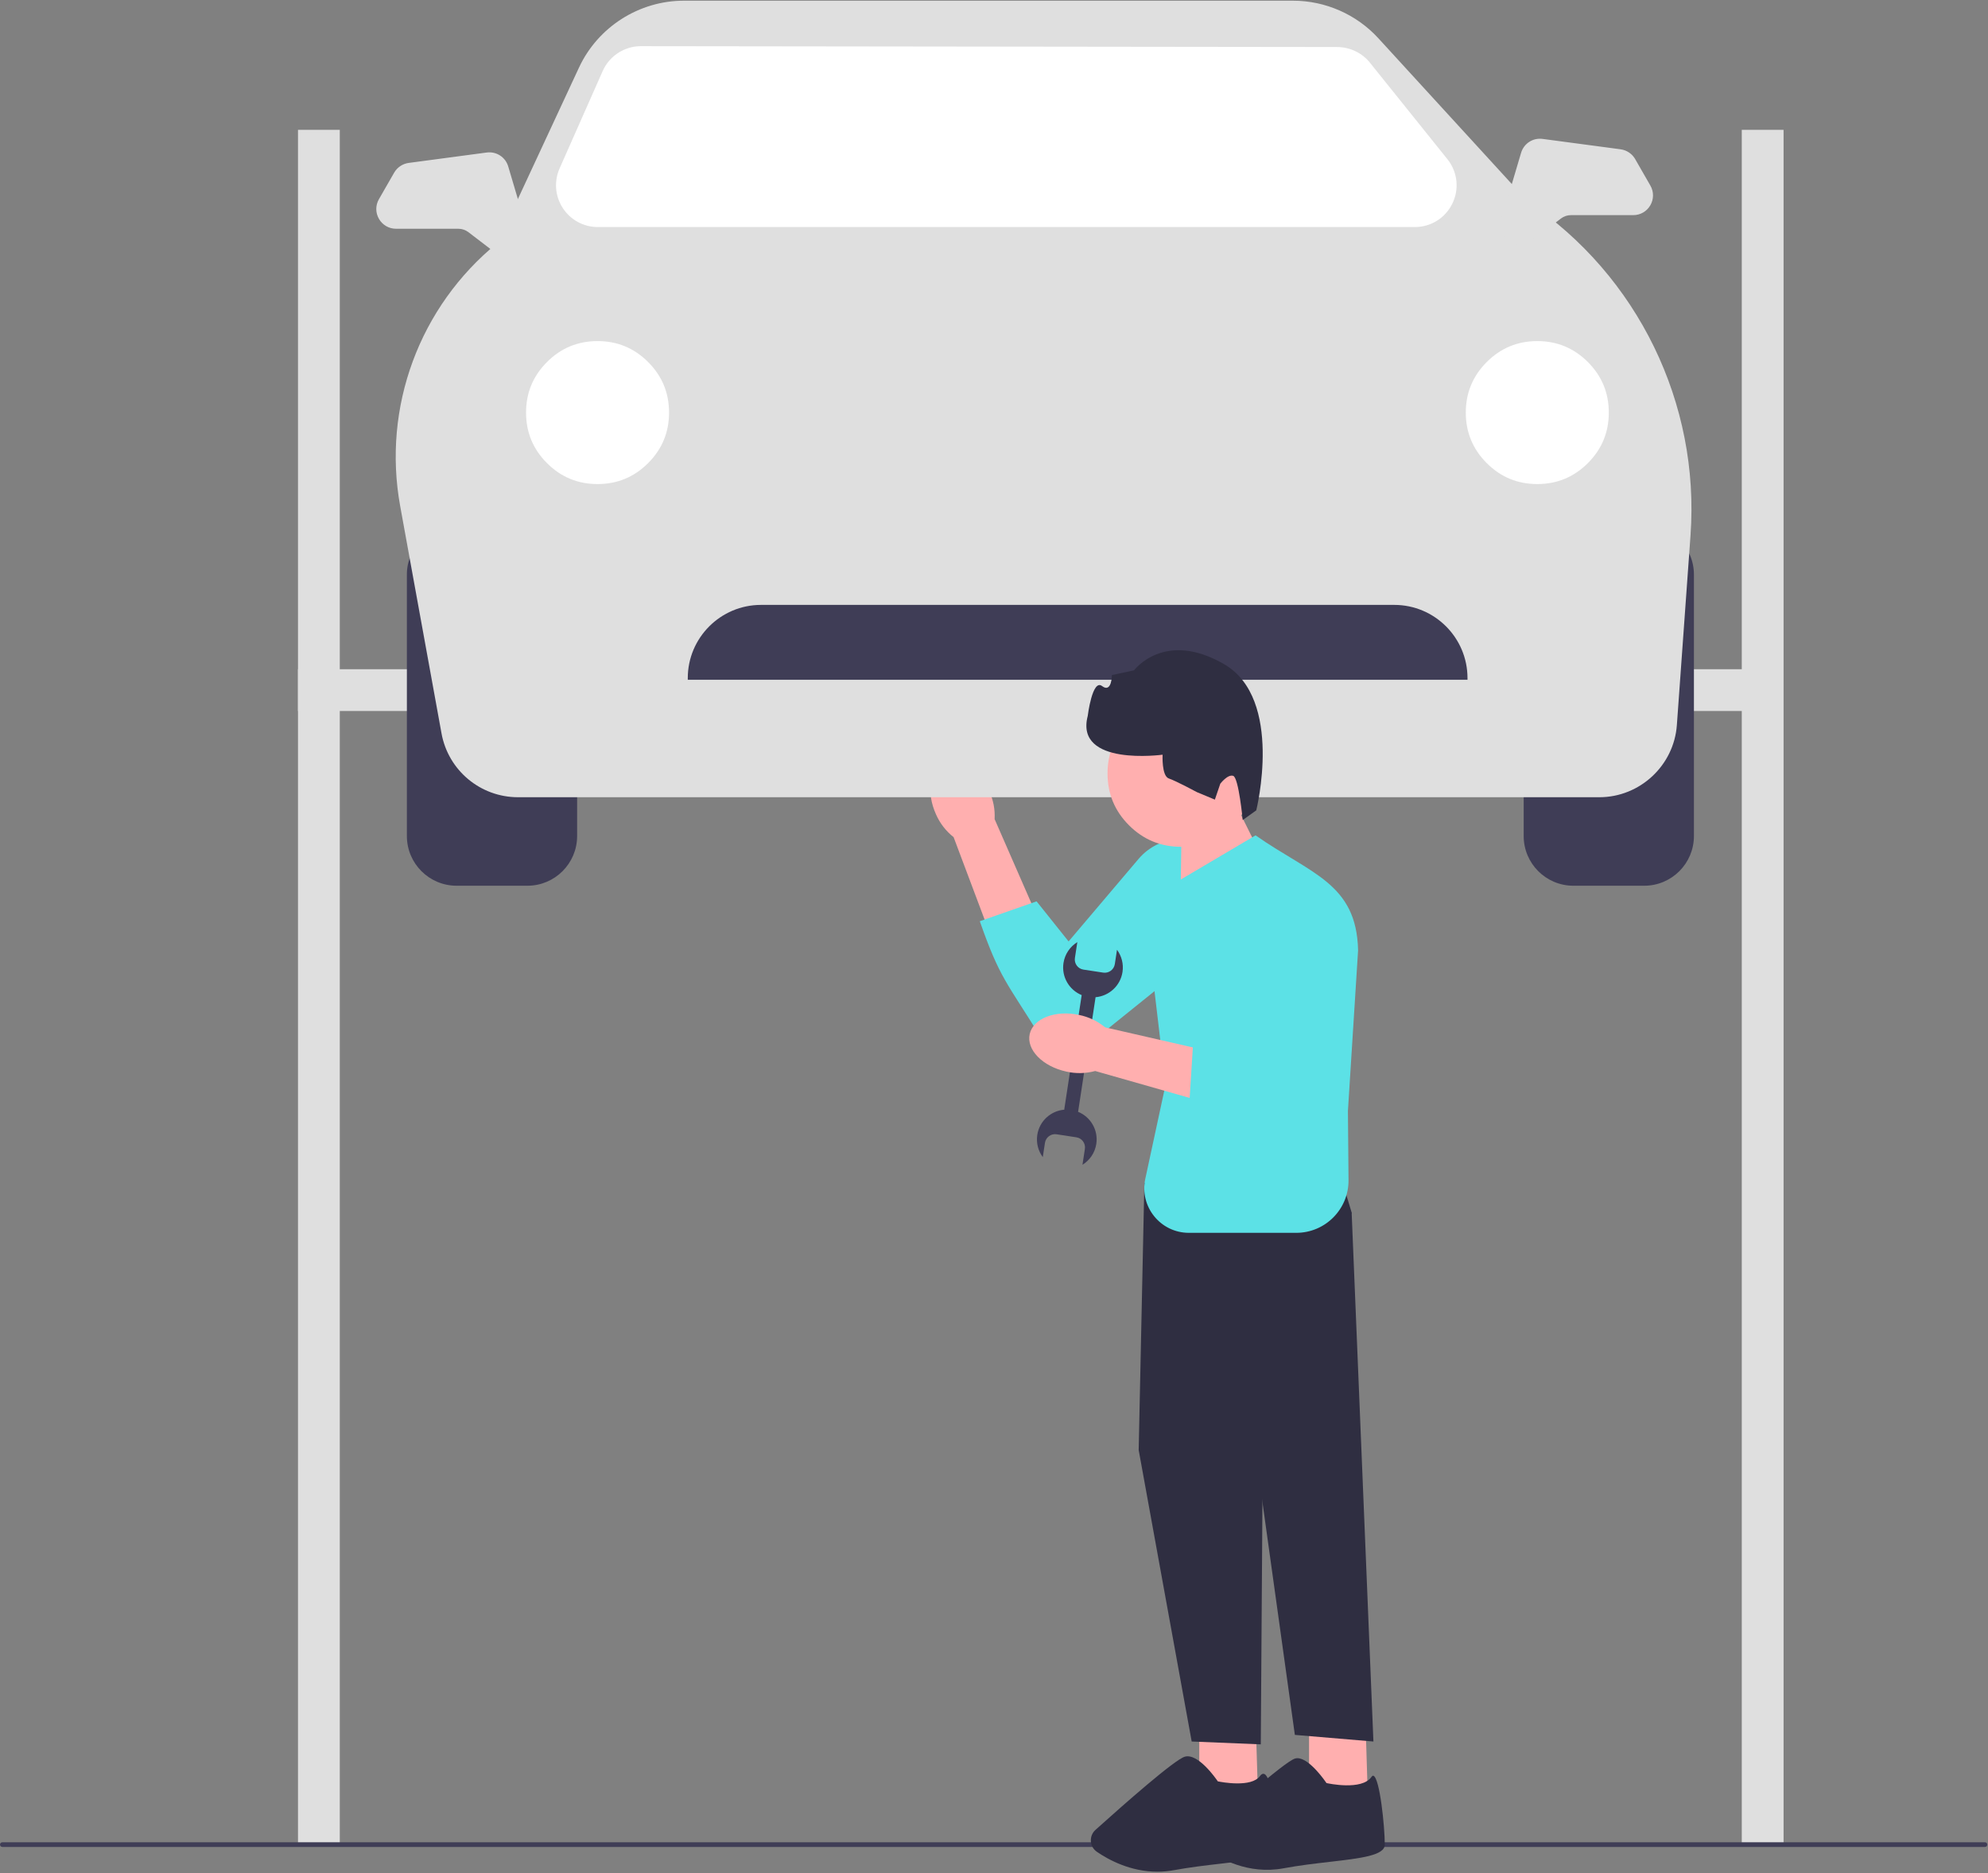 <?xml version="1.0" standalone="no"?>
<!DOCTYPE svg PUBLIC "-//W3C//DTD SVG 1.0//EN" "http://www.w3.org/TR/2001/REC-SVG-20010904/DTD/svg10.dtd">
<svg xmlns="http://www.w3.org/2000/svg" xmlns:xlink="http://www.w3.org/1999/xlink" id="body_1" width="608" height="573">

<rect width="100%" height="100%" fill="#808080" stroke="none"/>

<g transform="matrix(1.162 0 0 1.162 -0 0.212)">
	<g>
        <path d="M246.347 214.196C 243.708 208.366 244.701 202.261 248.565 200.562C 252.429 198.863 257.7 202.212 260.339 208.045C 261.427 210.361 261.921 212.905 261.78 215.467L261.78 215.467L272.639 240.314L260.392 245.23L250.988 220.213C 248.96 218.605 247.369 216.541 246.347 214.196L246.347 214.196L246.347 214.196z" stroke="none" fill="#FFAFAF" fill-rule="nonzero" />
        <path d="M321.387 224.746L321.387 224.746C 328.007 230.988 327.592 241.638 320.507 247.347L320.507 247.347L285.812 275.302C 282.025 278.353 276.405 277.275 274.016 273.039C 264.898 258.278 263.18 257.468 257.88 242.34L257.88 242.34L272.825 237.112L281.251 247.663L299.648 225.961C 305.207 219.402 315.131 218.847 321.387 224.746L321.387 224.746L321.387 224.746z" stroke="none" fill="#5CE1E6" fill-rule="nonzero" />
	</g>
    <path transform="matrix(7.5497894E-08 1 -1 7.5497894E-08 314.429 48.571)"  d="M127.429 127L138.429 127L138.429 236L127.429 236z" stroke="none" fill="#DFDFDF" fill-rule="nonzero" />
    <path transform="matrix(7.5497894E-08 1 -1 7.5497894E-08 590.429 -227.429)"  d="M403.429 127L414.429 127L414.429 236L403.429 236z" stroke="none" fill="#DFDFDF" fill-rule="nonzero" />
	<g>
        <path d="M107.09 151.094C 107.09 143.867 112.948 138.008 120.176 138.008L120.176 138.008L138.811 138.008C 146.038 138.008 151.897 143.867 151.897 151.094L151.897 151.094L151.897 219.914C 151.897 227.141 146.038 233 138.811 233L138.811 233L120.176 233C 112.948 233 107.09 227.141 107.09 219.914L107.09 219.914L107.09 151.094z" stroke="none" fill="#3F3D56" fill-rule="nonzero" />
        <path d="M401.028 151.094C 401.028 143.867 406.887 138.008 414.114 138.008L414.114 138.008L432.749 138.008C 439.977 138.008 445.836 143.867 445.836 151.094L445.836 151.094L445.836 219.914C 445.836 227.141 439.977 233 432.749 233L432.749 233L414.114 233C 406.887 233 401.028 227.141 401.028 219.914L401.028 219.914L401.028 151.094z" stroke="none" fill="#3F3D56" fill-rule="nonzero" />
        <path d="M420.938 209.7L136.338 209.7C 126.443 209.7 117.977 202.634 116.207 192.9L116.207 192.9L105.323 133.039C 100.59 107.005 110.397 80.482 130.923 63.792L130.923 63.792L152.384 17.619C 157.359 6.915 168.199 5.722046E-06 180.002 5.722046E-06L180.002 5.722046E-06L340.318 5.722046E-06C 348.841 5.722046E-06 357.029 3.606 362.784 9.893L362.784 9.893L402.219 52.979C 431.069 72.42 447.437 106.045 444.94 140.747L444.94 140.747L441.346 190.707C 440.58 201.357 431.616 209.7 420.938 209.7z" stroke="none" fill="#DFDFDF" fill-rule="nonzero" />
        <path d="M372.367 59.594L157.348 59.594C 153.614 59.594 150.168 57.726 148.13 54.597C 146.093 51.468 145.778 47.56 147.288 44.145L147.288 44.145L158.622 18.522C 160.347 14.622 164.216 12.052 168.478 11.974L168.478 11.974L351.775 12.197C 355.265 12.174 358.598 13.745 360.714 16.51L360.714 16.51L381.102 41.91C 383.664 45.258 384.096 49.686 382.229 53.466C 380.362 57.246 376.583 59.594 372.367 59.594z" stroke="none" fill="#FFFFFF" fill-rule="nonzero" />
        <path d="M423.432 108.435C 423.432 113.631 421.594 118.067 417.92 121.742C 414.245 125.417 409.809 127.254 404.613 127.254C 399.416 127.254 394.98 125.417 391.305 121.742C 387.631 118.067 385.793 113.631 385.793 108.435C 385.793 103.238 387.631 98.802 391.305 95.127C 394.98 91.453 399.416 89.615 404.613 89.615C 409.809 89.615 414.245 91.453 417.92 95.127C 421.594 98.802 423.432 103.238 423.432 108.435C 423.432 108.654 423.428 108.873 423.42 109.091" stroke="none" fill="#FFFFFF" fill-rule="nonzero" />
        <path d="M176.093 108.435C 176.093 113.631 174.256 118.067 170.581 121.742C 166.907 125.417 162.471 127.254 157.274 127.254C 152.077 127.254 147.642 125.417 143.967 121.742C 140.292 118.067 138.455 113.631 138.455 108.435C 138.455 103.238 140.292 98.802 143.967 95.127C 147.642 91.453 152.077 89.615 157.274 89.615C 162.471 89.615 166.907 91.453 170.581 95.127C 174.256 98.802 176.093 103.238 176.093 108.435C 176.093 108.654 176.09 108.873 176.082 109.091" stroke="none" fill="#FFFFFF" fill-rule="nonzero" />
        <path d="M386.241 178.783L181.022 178.783L181.022 178.335C 181.022 167.71 189.665 159.067 200.29 159.067L200.29 159.067L366.974 159.067C 377.598 159.067 386.241 167.71 386.241 178.335L386.241 178.335L386.241 178.783z" stroke="none" fill="#3F3D56" fill-rule="nonzero" />
        <path d="M133.939 67.739C 132.829 67.739 131.716 67.386 130.782 66.672L130.782 66.672L123.268 60.927C 122.522 60.356 121.593 60.042 120.654 60.042L120.654 60.042L104.245 60.042C 102.367 60.042 100.685 59.073 99.744 57.447C 98.804 55.823 98.8 53.881 99.735 52.253L99.735 52.253L103.741 45.275C 104.541 43.881 105.97 42.922 107.563 42.709L107.563 42.709L128.093 39.972C 130.652 39.632 133.034 41.178 133.766 43.65L133.766 43.65L138.926 61.064C 139.494 62.981 138.898 65.081 137.408 66.416C 136.426 67.295 135.184 67.739 133.939 67.739L133.939 67.739L133.939 67.739z" stroke="none" fill="#DFDFDF" fill-rule="nonzero" />
        <path d="M400.167 64.155C 398.922 64.155 397.68 63.71 396.698 62.831C 395.208 61.497 394.612 59.396 395.18 57.479L395.18 57.479L400.34 40.065C 401.072 37.592 403.458 36.04 406.013 36.388L406.013 36.388L426.543 39.124C 428.136 39.337 429.565 40.296 430.365 41.69L430.365 41.69L434.371 48.669C 435.306 50.297 435.302 52.239 434.362 53.863C 433.421 55.488 431.739 56.458 429.861 56.458L429.861 56.458L413.452 56.458C 412.513 56.458 411.584 56.772 410.838 57.342L410.838 57.342L403.324 63.087C 402.39 63.801 401.277 64.155 400.167 64.155L400.167 64.155L400.167 64.155z" stroke="none" fill="#DFDFDF" fill-rule="nonzero" />
	</g>
    <path d="M78.429 34L89.429 34L89.429 485L78.429 485z" stroke="none" fill="#DFDFDF" fill-rule="nonzero" />
    <path d="M458.429 34L469.429 34L469.429 485L458.429 485z" stroke="none" fill="#DFDFDF" fill-rule="nonzero" />
    <path d="M0 485.439C 0 485.782 0.275 486.057 0.618 486.057L0.618 486.057L522.43 486.057C 522.773 486.057 523.048 485.782 523.048 485.439C 523.048 485.096 522.773 484.821 522.43 484.821L522.43 484.821L0.618 484.821C 0.275 484.821 0 485.096 0 485.439z" stroke="none" fill="#3F3D56" fill-rule="nonzero" />
    <path d="M344.54 451.324L344.54 471.752L359.986 472.25L359.342 451.324L344.54 451.324L344.54 451.324" stroke="none" fill="#FFAFAF" fill-rule="nonzero" />
    <path d="M341.484 462.69C 341.275 462.69 341.071 462.717 340.872 462.773C 338.085 463.57 321.949 477.976 317.07 482.372C 316.467 482.915 316.147 483.691 316.191 484.5C 316.235 485.305 316.636 486.038 317.291 486.509C 320.991 489.174 328.571 493.389 337.769 491.686C 341.999 490.902 346.269 490.409 350.036 489.975C 358.1 489.043 364.47 488.308 364.47 485.453C 364.47 480.61 363.138 467.844 361.466 467.307C 361.314 467.261 361.139 467.378 360.936 467.662C 358.378 471.242 349.592 469.337 349.22 469.255L349.22 469.255L349.122 469.233L349.066 469.149C 349.021 469.081 344.719 462.69 341.484 462.69L341.484 462.69L341.484 462.69z" stroke="none" fill="#2F2E41" fill-rule="nonzero" />
    <path d="M315.642 451.324L315.642 471.752L331.088 472.25L330.444 451.324L315.642 451.324L315.642 451.324" stroke="none" fill="#FFAFAF" fill-rule="nonzero" />
    <path d="M309.414 305.088L301.193 311.316L299.698 381.569L313.649 458.299L331.835 459.046L332.333 385.804L355.751 319.039L351.018 303.344L309.414 305.088L309.414 305.088" stroke="none" fill="#2F2E41" fill-rule="nonzero" />
    <path d="M347.779 317.046L355.751 319.039L361.481 458.299L340.803 456.555L327.102 358.151L347.779 317.046L347.779 317.046" stroke="none" fill="#2F2E41" fill-rule="nonzero" />
    <path d="M304.614 492.574C 297.527 492.574 291.768 489.441 288.692 487.329C 287.763 486.691 287.188 485.678 287.114 484.549C 287.04 483.411 287.483 482.321 288.331 481.558C 295.965 474.691 309.171 463.056 311.837 462.295C 315.292 461.305 319.929 467.912 320.525 468.788C 321.491 468.986 329.4 470.497 331.632 467.372C 332.058 466.776 332.457 466.749 332.72 466.833C 335.105 467.597 336.07 482.952 336.07 485.453C 336.07 488.752 329.831 489.472 321.195 490.469C 317.436 490.903 313.175 491.395 308.961 492.175C 307.467 492.452 306.015 492.574 304.614 492.574L304.614 492.574L304.614 492.574z" stroke="none" fill="#2F2E41" fill-rule="nonzero" />
    <path d="M326.497 214.094L332.172 225.527L310.723 235.886L310.985 217.558L326.497 214.094L326.497 214.094" stroke="none" fill="#FFAFAF" fill-rule="nonzero" />
    <path d="M330.1 203.443C 330.1 208.772 328.215 213.321 324.447 217.09C 320.678 220.859 316.129 222.743 310.8 222.743C 305.47 222.743 300.921 220.859 297.152 217.09C 293.384 213.321 291.499 208.772 291.499 203.443C 291.499 198.113 293.384 193.564 297.152 189.795C 300.921 186.027 305.47 184.143 310.8 184.143C 316.129 184.143 320.678 186.027 324.447 189.795C 328.215 193.564 330.1 198.113 330.1 203.443C 330.1 203.667 330.096 203.892 330.088 204.116" stroke="none" fill="#FFAFAF" fill-rule="nonzero" />
    <path d="M310.669 231.429L330.459 219.735L330.459 219.735C 344.973 229.914 357.06 232.296 357.445 250.019L357.445 250.019L354.769 292.297L354.926 310.505C 354.992 318.149 348.814 324.381 341.17 324.381L341.17 324.381L312.911 324.381C 305.433 324.381 299.861 317.481 301.436 310.171L301.436 310.171L306.771 285.401L301.074 237.126L310.669 231.429L310.669 231.429z" stroke="none" fill="#5CE1E6" fill-rule="nonzero" />
    <path d="M330.647 213.154L327.078 215.71C 327.078 215.71 326.028 204.568 324.58 204.074C 323.131 203.579 321.176 206.147 321.176 206.147L321.176 206.147L319.748 210.33L315.028 208.363C 315.028 208.363 309.563 205.419 307.631 204.76C 305.699 204.1 305.992 198.503 305.992 198.503C 305.992 198.503 282.802 201.678 286.287 188.309C 286.287 188.309 287.486 178.474 290.054 180.429C 292.622 182.384 292.657 177.543 292.657 177.543L292.657 177.543L298.475 176.294C 298.475 176.294 306.459 165.539 322.207 174.688C 337.956 183.837 330.647 213.154 330.647 213.154L330.647 213.154L330.647 213.154z" stroke="none" fill="#2F2E41" fill-rule="nonzero" />
    <path d="M290.368 255.875L285.154 255.08C 283.699 254.858 282.689 253.486 282.911 252.03L282.911 252.03L283.548 247.847C 281.655 249.017 280.267 250.974 279.905 253.346C 279.348 257.004 281.415 260.45 284.696 261.792L284.696 261.792L280.133 291.737C 280.122 291.812 280.125 291.886 280.122 291.96C 276.581 292.254 273.57 294.932 273.011 298.599C 272.683 300.748 273.261 302.826 274.457 304.447L274.457 304.447L275.031 300.68C 275.253 299.224 276.626 298.215 278.082 298.436L278.082 298.436L283.295 299.231C 284.751 299.453 285.761 300.825 285.539 302.281L285.539 302.281L284.902 306.464C 286.794 305.294 288.183 303.337 288.544 300.965C 289.103 297.299 287.026 293.845 283.733 292.51C 283.753 292.438 283.777 292.369 283.788 292.294L283.788 292.294L288.351 262.349C 291.882 262.045 294.881 259.371 295.439 255.712C 295.766 253.563 295.189 251.485 293.992 249.864L293.992 249.864L293.418 253.631C 293.197 255.087 291.824 256.096 290.368 255.875L290.368 255.875L290.368 255.875z" stroke="none" fill="#3F3D56" fill-rule="nonzero" />
	<g>
        <path d="M280.657 281.93C 274.4 280.582 270.084 276.153 271.017 272.036C 271.95 267.919 277.778 265.675 284.036 267.024C 286.544 267.527 288.884 268.644 290.859 270.28L290.859 270.28L317.291 276.334L313.957 289.102L288.254 281.778C 285.755 282.452 283.149 282.504 280.657 281.93z" stroke="none" fill="#FFAFAF" fill-rule="nonzero" />
        <path d="M333.778 227.889L333.778 227.889C 342.734 226.281 351.048 232.95 351.421 242.041L351.421 242.041L353.251 286.56C 353.45 291.419 349.241 295.295 344.415 294.695C 327.126 293.243 328.34 295.013 313.027 290.273L313.027 290.273L314.053 274L328.322 273.784L321.822 246.086C 319.857 237.715 325.315 229.408 333.778 227.889z" stroke="none" fill="#5CE1E6" fill-rule="nonzero" />
	</g>
</g>
</svg>